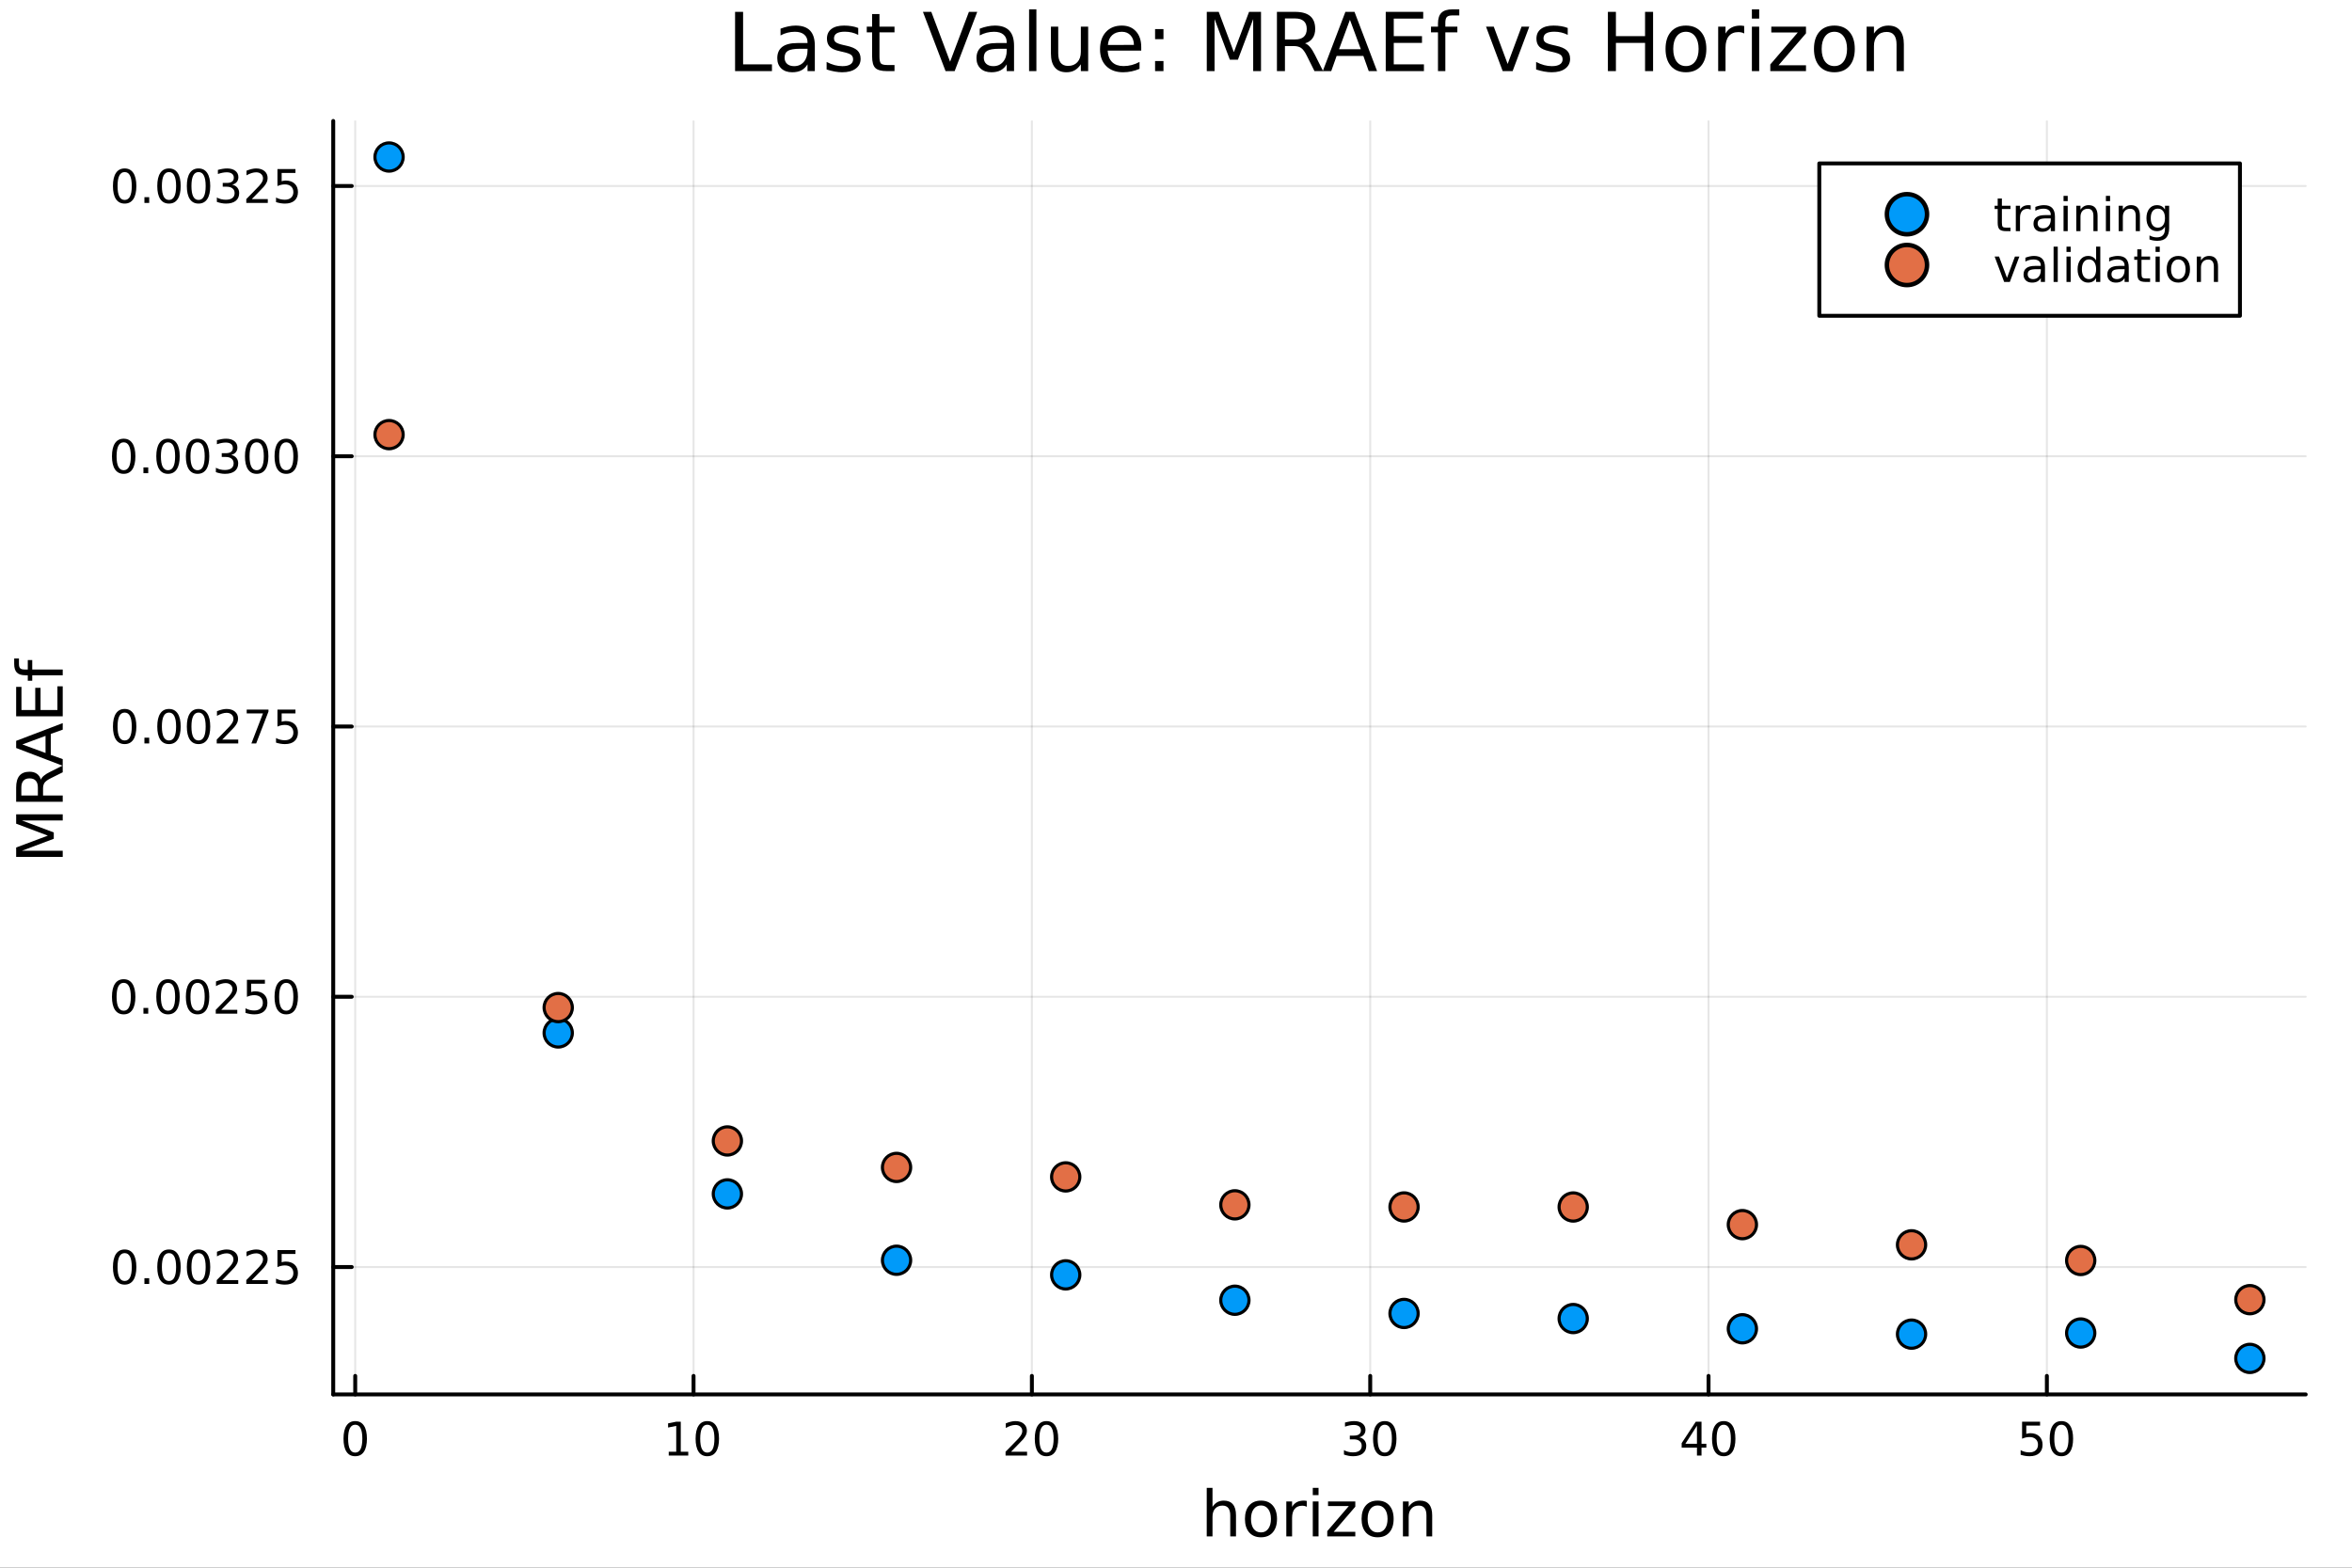 <?xml version="1.0" encoding="utf-8"?>
<svg xmlns="http://www.w3.org/2000/svg" xmlns:xlink="http://www.w3.org/1999/xlink" width="600" height="400" viewBox="0 0 2400 1600">
<rect x="0" y="0" width="2400" height="1600" fill="#333333" stroke="none"/>
<defs>
  <clipPath id="clip030">
    <rect x="0" y="0" width="2400" height="1600"/>
  </clipPath>
</defs>
<path clip-path="url(#clip030)" d="M0 1600 L2400 1600 L2400 0 L0 0  Z" fill="#ffffff" fill-rule="evenodd" fill-opacity="1"/>
<defs>
  <clipPath id="clip031">
    <rect x="480" y="0" width="1681" height="1600"/>
  </clipPath>
</defs>
<path clip-path="url(#clip030)" d="M340.028 1423.18 L2352.76 1423.18 L2352.76 123.472 L340.028 123.472  Z" fill="#ffffff" fill-rule="evenodd" fill-opacity="1"/>
<defs>
  <clipPath id="clip032">
    <rect x="340" y="123" width="2014" height="1301"/>
  </clipPath>
</defs>
<polyline clip-path="url(#clip032)" style="stroke:#000000; stroke-linecap:round; stroke-linejoin:round; stroke-width:2; stroke-opacity:0.1; fill:none" points="362.468,1423.18 362.468,123.472 "/>
<polyline clip-path="url(#clip032)" style="stroke:#000000; stroke-linecap:round; stroke-linejoin:round; stroke-width:2; stroke-opacity:0.1; fill:none" points="707.704,1423.18 707.704,123.472 "/>
<polyline clip-path="url(#clip032)" style="stroke:#000000; stroke-linecap:round; stroke-linejoin:round; stroke-width:2; stroke-opacity:0.1; fill:none" points="1052.94,1423.18 1052.94,123.472 "/>
<polyline clip-path="url(#clip032)" style="stroke:#000000; stroke-linecap:round; stroke-linejoin:round; stroke-width:2; stroke-opacity:0.1; fill:none" points="1398.18,1423.18 1398.18,123.472 "/>
<polyline clip-path="url(#clip032)" style="stroke:#000000; stroke-linecap:round; stroke-linejoin:round; stroke-width:2; stroke-opacity:0.1; fill:none" points="1743.41,1423.18 1743.41,123.472 "/>
<polyline clip-path="url(#clip032)" style="stroke:#000000; stroke-linecap:round; stroke-linejoin:round; stroke-width:2; stroke-opacity:0.1; fill:none" points="2088.65,1423.18 2088.65,123.472 "/>
<polyline clip-path="url(#clip030)" style="stroke:#000000; stroke-linecap:round; stroke-linejoin:round; stroke-width:4; stroke-opacity:1; fill:none" points="340.028,1423.18 2352.76,1423.18 "/>
<polyline clip-path="url(#clip030)" style="stroke:#000000; stroke-linecap:round; stroke-linejoin:round; stroke-width:4; stroke-opacity:1; fill:none" points="362.468,1423.18 362.468,1404.28 "/>
<polyline clip-path="url(#clip030)" style="stroke:#000000; stroke-linecap:round; stroke-linejoin:round; stroke-width:4; stroke-opacity:1; fill:none" points="707.704,1423.18 707.704,1404.28 "/>
<polyline clip-path="url(#clip030)" style="stroke:#000000; stroke-linecap:round; stroke-linejoin:round; stroke-width:4; stroke-opacity:1; fill:none" points="1052.94,1423.18 1052.94,1404.28 "/>
<polyline clip-path="url(#clip030)" style="stroke:#000000; stroke-linecap:round; stroke-linejoin:round; stroke-width:4; stroke-opacity:1; fill:none" points="1398.18,1423.18 1398.18,1404.28 "/>
<polyline clip-path="url(#clip030)" style="stroke:#000000; stroke-linecap:round; stroke-linejoin:round; stroke-width:4; stroke-opacity:1; fill:none" points="1743.41,1423.18 1743.41,1404.28 "/>
<polyline clip-path="url(#clip030)" style="stroke:#000000; stroke-linecap:round; stroke-linejoin:round; stroke-width:4; stroke-opacity:1; fill:none" points="2088.65,1423.18 2088.65,1404.28 "/>
<path clip-path="url(#clip030)" d="M362.468 1454.1 Q358.857 1454.1 357.028 1457.66 Q355.223 1461.2 355.223 1468.33 Q355.223 1475.44 357.028 1479.01 Q358.857 1482.55 362.468 1482.55 Q366.102 1482.55 367.908 1479.01 Q369.737 1475.44 369.737 1468.33 Q369.737 1461.2 367.908 1457.66 Q366.102 1454.1 362.468 1454.1 M362.468 1450.39 Q368.278 1450.39 371.334 1455 Q374.412 1459.58 374.412 1468.33 Q374.412 1477.06 371.334 1481.67 Q368.278 1486.25 362.468 1486.25 Q356.658 1486.25 353.579 1481.67 Q350.524 1477.06 350.524 1468.33 Q350.524 1459.58 353.579 1455 Q356.658 1450.39 362.468 1450.39 Z" fill="#000000" fill-rule="nonzero" fill-opacity="1" /><path clip-path="url(#clip030)" d="M682.392 1481.64 L690.031 1481.64 L690.031 1455.28 L681.721 1456.95 L681.721 1452.69 L689.985 1451.02 L694.661 1451.02 L694.661 1481.64 L702.299 1481.64 L702.299 1485.58 L682.392 1485.58 L682.392 1481.64 Z" fill="#000000" fill-rule="nonzero" fill-opacity="1" /><path clip-path="url(#clip030)" d="M721.744 1454.1 Q718.133 1454.1 716.304 1457.66 Q714.498 1461.2 714.498 1468.33 Q714.498 1475.44 716.304 1479.01 Q718.133 1482.55 721.744 1482.55 Q725.378 1482.55 727.183 1479.01 Q729.012 1475.44 729.012 1468.33 Q729.012 1461.2 727.183 1457.66 Q725.378 1454.1 721.744 1454.1 M721.744 1450.39 Q727.554 1450.39 730.609 1455 Q733.688 1459.58 733.688 1468.33 Q733.688 1477.06 730.609 1481.67 Q727.554 1486.25 721.744 1486.25 Q715.934 1486.25 712.855 1481.67 Q709.799 1477.06 709.799 1468.33 Q709.799 1459.58 712.855 1455 Q715.934 1450.39 721.744 1450.39 Z" fill="#000000" fill-rule="nonzero" fill-opacity="1" /><path clip-path="url(#clip030)" d="M1031.71 1481.64 L1048.03 1481.64 L1048.03 1485.58 L1026.09 1485.58 L1026.09 1481.64 Q1028.75 1478.89 1033.33 1474.26 Q1037.94 1469.61 1039.12 1468.27 Q1041.37 1465.74 1042.25 1464.01 Q1043.15 1462.25 1043.15 1460.56 Q1043.15 1457.8 1041.2 1456.07 Q1039.28 1454.33 1036.18 1454.33 Q1033.98 1454.33 1031.53 1455.09 Q1029.1 1455.86 1026.32 1457.41 L1026.32 1452.69 Q1029.14 1451.55 1031.6 1450.97 Q1034.05 1450.39 1036.09 1450.39 Q1041.46 1450.39 1044.65 1453.08 Q1047.85 1455.77 1047.85 1460.26 Q1047.85 1462.39 1047.04 1464.31 Q1046.25 1466.2 1044.14 1468.8 Q1043.57 1469.47 1040.46 1472.69 Q1037.36 1475.88 1031.71 1481.64 Z" fill="#000000" fill-rule="nonzero" fill-opacity="1" /><path clip-path="url(#clip030)" d="M1067.85 1454.1 Q1064.24 1454.1 1062.41 1457.66 Q1060.6 1461.2 1060.6 1468.33 Q1060.6 1475.44 1062.41 1479.01 Q1064.24 1482.55 1067.85 1482.55 Q1071.48 1482.55 1073.29 1479.01 Q1075.12 1475.44 1075.12 1468.33 Q1075.12 1461.2 1073.29 1457.66 Q1071.48 1454.1 1067.85 1454.1 M1067.85 1450.39 Q1073.66 1450.39 1076.71 1455 Q1079.79 1459.58 1079.79 1468.33 Q1079.79 1477.06 1076.71 1481.67 Q1073.66 1486.25 1067.85 1486.25 Q1062.04 1486.25 1058.96 1481.67 Q1055.9 1477.06 1055.9 1468.33 Q1055.9 1459.58 1058.96 1455 Q1062.04 1450.39 1067.85 1450.39 Z" fill="#000000" fill-rule="nonzero" fill-opacity="1" /><path clip-path="url(#clip030)" d="M1387.02 1466.95 Q1390.38 1467.66 1392.25 1469.93 Q1394.15 1472.2 1394.15 1475.53 Q1394.15 1480.65 1390.63 1483.45 Q1387.11 1486.25 1380.63 1486.25 Q1378.46 1486.25 1376.14 1485.81 Q1373.85 1485.39 1371.39 1484.54 L1371.39 1480.02 Q1373.34 1481.16 1375.65 1481.74 Q1377.97 1482.32 1380.49 1482.32 Q1384.89 1482.32 1387.18 1480.58 Q1389.5 1478.84 1389.5 1475.53 Q1389.5 1472.48 1387.34 1470.77 Q1385.21 1469.03 1381.39 1469.03 L1377.37 1469.03 L1377.37 1465.19 L1381.58 1465.19 Q1385.03 1465.19 1386.86 1463.82 Q1388.69 1462.43 1388.69 1459.84 Q1388.69 1457.18 1386.79 1455.77 Q1384.91 1454.33 1381.39 1454.33 Q1379.47 1454.33 1377.27 1454.75 Q1375.08 1455.16 1372.44 1456.04 L1372.44 1451.88 Q1375.1 1451.14 1377.41 1450.77 Q1379.75 1450.39 1381.81 1450.39 Q1387.14 1450.39 1390.24 1452.83 Q1393.34 1455.23 1393.34 1459.35 Q1393.34 1462.22 1391.7 1464.21 Q1390.05 1466.18 1387.02 1466.95 Z" fill="#000000" fill-rule="nonzero" fill-opacity="1" /><path clip-path="url(#clip030)" d="M1413.02 1454.1 Q1409.4 1454.1 1407.58 1457.66 Q1405.77 1461.2 1405.77 1468.33 Q1405.77 1475.44 1407.58 1479.01 Q1409.4 1482.55 1413.02 1482.55 Q1416.65 1482.55 1418.45 1479.01 Q1420.28 1475.44 1420.28 1468.33 Q1420.28 1461.2 1418.45 1457.66 Q1416.65 1454.1 1413.02 1454.1 M1413.02 1450.39 Q1418.83 1450.39 1421.88 1455 Q1424.96 1459.58 1424.96 1468.33 Q1424.96 1477.06 1421.88 1481.67 Q1418.83 1486.25 1413.02 1486.25 Q1407.2 1486.25 1404.13 1481.67 Q1401.07 1477.06 1401.07 1468.33 Q1401.07 1459.58 1404.13 1455 Q1407.2 1450.39 1413.02 1450.39 Z" fill="#000000" fill-rule="nonzero" fill-opacity="1" /><path clip-path="url(#clip030)" d="M1731.59 1455.09 L1719.78 1473.54 L1731.59 1473.54 L1731.59 1455.09 M1730.36 1451.02 L1736.24 1451.02 L1736.24 1473.54 L1741.17 1473.54 L1741.17 1477.43 L1736.24 1477.43 L1736.24 1485.58 L1731.59 1485.58 L1731.59 1477.43 L1715.98 1477.43 L1715.98 1472.92 L1730.36 1451.02 Z" fill="#000000" fill-rule="nonzero" fill-opacity="1" /><path clip-path="url(#clip030)" d="M1758.9 1454.1 Q1755.29 1454.1 1753.46 1457.66 Q1751.65 1461.2 1751.65 1468.33 Q1751.65 1475.44 1753.46 1479.01 Q1755.29 1482.55 1758.9 1482.55 Q1762.53 1482.55 1764.34 1479.01 Q1766.17 1475.44 1766.17 1468.33 Q1766.17 1461.2 1764.34 1457.66 Q1762.53 1454.1 1758.9 1454.1 M1758.9 1450.39 Q1764.71 1450.39 1767.77 1455 Q1770.84 1459.58 1770.84 1468.33 Q1770.84 1477.06 1767.77 1481.67 Q1764.71 1486.25 1758.9 1486.25 Q1753.09 1486.25 1750.01 1481.67 Q1746.96 1477.06 1746.96 1468.33 Q1746.96 1459.58 1750.01 1455 Q1753.09 1450.39 1758.9 1450.39 Z" fill="#000000" fill-rule="nonzero" fill-opacity="1" /><path clip-path="url(#clip030)" d="M2063.35 1451.02 L2081.71 1451.02 L2081.71 1454.96 L2067.63 1454.96 L2067.63 1463.43 Q2068.65 1463.08 2069.67 1462.92 Q2070.69 1462.73 2071.71 1462.73 Q2077.49 1462.73 2080.87 1465.9 Q2084.25 1469.08 2084.25 1474.49 Q2084.25 1480.07 2080.78 1483.17 Q2077.31 1486.25 2070.99 1486.25 Q2068.81 1486.25 2066.54 1485.88 Q2064.3 1485.51 2061.89 1484.77 L2061.89 1480.07 Q2063.97 1481.2 2066.2 1481.76 Q2068.42 1482.32 2070.9 1482.32 Q2074.9 1482.32 2077.24 1480.21 Q2079.58 1478.1 2079.58 1474.49 Q2079.58 1470.88 2077.24 1468.77 Q2074.9 1466.67 2070.9 1466.67 Q2069.02 1466.67 2067.15 1467.08 Q2065.29 1467.5 2063.35 1468.38 L2063.35 1451.02 Z" fill="#000000" fill-rule="nonzero" fill-opacity="1" /><path clip-path="url(#clip030)" d="M2103.46 1454.1 Q2099.85 1454.1 2098.03 1457.66 Q2096.22 1461.2 2096.22 1468.33 Q2096.22 1475.44 2098.03 1479.01 Q2099.85 1482.55 2103.46 1482.55 Q2107.1 1482.55 2108.9 1479.01 Q2110.73 1475.44 2110.73 1468.33 Q2110.73 1461.2 2108.9 1457.66 Q2107.1 1454.1 2103.46 1454.1 M2103.46 1450.39 Q2109.27 1450.39 2112.33 1455 Q2115.41 1459.58 2115.41 1468.33 Q2115.41 1477.06 2112.33 1481.67 Q2109.27 1486.25 2103.46 1486.25 Q2097.65 1486.25 2094.58 1481.67 Q2091.52 1477.06 2091.52 1468.33 Q2091.52 1459.58 2094.58 1455 Q2097.65 1450.39 2103.46 1450.39 Z" fill="#000000" fill-rule="nonzero" fill-opacity="1" /><path clip-path="url(#clip030)" d="M1261.22 1546.53 L1261.22 1568.04 L1255.36 1568.04 L1255.36 1546.72 Q1255.36 1541.66 1253.39 1539.14 Q1251.42 1536.63 1247.47 1536.63 Q1242.73 1536.63 1239.99 1539.65 Q1237.25 1542.68 1237.25 1547.9 L1237.25 1568.04 L1231.36 1568.04 L1231.36 1518.52 L1237.25 1518.52 L1237.25 1537.93 Q1239.35 1534.72 1242.19 1533.13 Q1245.05 1531.54 1248.77 1531.54 Q1254.92 1531.54 1258.07 1535.36 Q1261.22 1539.14 1261.22 1546.53 Z" fill="#000000" fill-rule="nonzero" fill-opacity="1" /><path clip-path="url(#clip030)" d="M1286.71 1536.5 Q1282 1536.5 1279.27 1540.19 Q1276.53 1543.85 1276.53 1550.25 Q1276.53 1556.65 1279.23 1560.34 Q1281.97 1564 1286.71 1564 Q1291.39 1564 1294.13 1560.31 Q1296.87 1556.62 1296.87 1550.25 Q1296.87 1543.92 1294.13 1540.23 Q1291.39 1536.5 1286.71 1536.5 M1286.71 1531.54 Q1294.35 1531.54 1298.71 1536.5 Q1303.07 1541.47 1303.07 1550.25 Q1303.07 1559 1298.71 1564 Q1294.35 1568.97 1286.71 1568.97 Q1279.04 1568.97 1274.68 1564 Q1270.35 1559 1270.35 1550.25 Q1270.35 1541.47 1274.68 1536.5 Q1279.04 1531.54 1286.71 1531.54 Z" fill="#000000" fill-rule="nonzero" fill-opacity="1" /><path clip-path="url(#clip030)" d="M1333.44 1537.87 Q1332.45 1537.3 1331.27 1537.04 Q1330.13 1536.76 1328.73 1536.76 Q1323.76 1536.76 1321.09 1540 Q1318.45 1543.22 1318.45 1549.27 L1318.45 1568.04 L1312.56 1568.04 L1312.56 1532.4 L1318.45 1532.4 L1318.45 1537.93 Q1320.29 1534.69 1323.25 1533.13 Q1326.21 1531.54 1330.45 1531.54 Q1331.05 1531.54 1331.78 1531.63 Q1332.51 1531.7 1333.41 1531.85 L1333.44 1537.87 Z" fill="#000000" fill-rule="nonzero" fill-opacity="1" /><path clip-path="url(#clip030)" d="M1339.58 1532.4 L1345.44 1532.4 L1345.44 1568.04 L1339.58 1568.04 L1339.58 1532.4 M1339.58 1518.52 L1345.44 1518.52 L1345.44 1525.93 L1339.58 1525.93 L1339.58 1518.52 Z" fill="#000000" fill-rule="nonzero" fill-opacity="1" /><path clip-path="url(#clip030)" d="M1355.14 1532.4 L1382.96 1532.4 L1382.96 1537.74 L1360.94 1563.37 L1382.96 1563.37 L1382.96 1568.04 L1354.35 1568.04 L1354.35 1562.7 L1376.37 1537.07 L1355.14 1537.07 L1355.14 1532.4 Z" fill="#000000" fill-rule="nonzero" fill-opacity="1" /><path clip-path="url(#clip030)" d="M1405.72 1536.5 Q1401.01 1536.5 1398.27 1540.19 Q1395.54 1543.85 1395.54 1550.25 Q1395.54 1556.65 1398.24 1560.34 Q1400.98 1564 1405.72 1564 Q1410.4 1564 1413.14 1560.31 Q1415.87 1556.62 1415.87 1550.25 Q1415.87 1543.92 1413.14 1540.23 Q1410.4 1536.5 1405.72 1536.5 M1405.72 1531.54 Q1413.36 1531.54 1417.72 1536.5 Q1422.08 1541.47 1422.08 1550.25 Q1422.08 1559 1417.72 1564 Q1413.36 1568.97 1405.72 1568.97 Q1398.05 1568.97 1393.69 1564 Q1389.36 1559 1389.36 1550.25 Q1389.36 1541.47 1393.69 1536.5 Q1398.05 1531.54 1405.72 1531.54 Z" fill="#000000" fill-rule="nonzero" fill-opacity="1" /><path clip-path="url(#clip030)" d="M1461.42 1546.53 L1461.42 1568.04 L1455.56 1568.04 L1455.56 1546.72 Q1455.56 1541.66 1453.59 1539.14 Q1451.62 1536.63 1447.67 1536.63 Q1442.93 1536.63 1440.19 1539.65 Q1437.45 1542.68 1437.45 1547.9 L1437.45 1568.04 L1431.56 1568.04 L1431.56 1532.4 L1437.45 1532.4 L1437.45 1537.93 Q1439.55 1534.72 1442.39 1533.13 Q1445.25 1531.54 1448.98 1531.54 Q1455.12 1531.54 1458.27 1535.36 Q1461.42 1539.14 1461.42 1546.53 Z" fill="#000000" fill-rule="nonzero" fill-opacity="1" /><polyline clip-path="url(#clip032)" style="stroke:#000000; stroke-linecap:round; stroke-linejoin:round; stroke-width:2; stroke-opacity:0.1; fill:none" points="340.028,1293.14 2352.76,1293.14 "/>
<polyline clip-path="url(#clip032)" style="stroke:#000000; stroke-linecap:round; stroke-linejoin:round; stroke-width:2; stroke-opacity:0.1; fill:none" points="340.028,1017.31 2352.76,1017.31 "/>
<polyline clip-path="url(#clip032)" style="stroke:#000000; stroke-linecap:round; stroke-linejoin:round; stroke-width:2; stroke-opacity:0.1; fill:none" points="340.028,741.485 2352.76,741.485 "/>
<polyline clip-path="url(#clip032)" style="stroke:#000000; stroke-linecap:round; stroke-linejoin:round; stroke-width:2; stroke-opacity:0.1; fill:none" points="340.028,465.656 2352.76,465.656 "/>
<polyline clip-path="url(#clip032)" style="stroke:#000000; stroke-linecap:round; stroke-linejoin:round; stroke-width:2; stroke-opacity:0.1; fill:none" points="340.028,189.827 2352.76,189.827 "/>
<polyline clip-path="url(#clip030)" style="stroke:#000000; stroke-linecap:round; stroke-linejoin:round; stroke-width:4; stroke-opacity:1; fill:none" points="340.028,1423.18 340.028,123.472 "/>
<polyline clip-path="url(#clip030)" style="stroke:#000000; stroke-linecap:round; stroke-linejoin:round; stroke-width:4; stroke-opacity:1; fill:none" points="340.028,1293.14 358.925,1293.14 "/>
<polyline clip-path="url(#clip030)" style="stroke:#000000; stroke-linecap:round; stroke-linejoin:round; stroke-width:4; stroke-opacity:1; fill:none" points="340.028,1017.31 358.925,1017.31 "/>
<polyline clip-path="url(#clip030)" style="stroke:#000000; stroke-linecap:round; stroke-linejoin:round; stroke-width:4; stroke-opacity:1; fill:none" points="340.028,741.485 358.925,741.485 "/>
<polyline clip-path="url(#clip030)" style="stroke:#000000; stroke-linecap:round; stroke-linejoin:round; stroke-width:4; stroke-opacity:1; fill:none" points="340.028,465.656 358.925,465.656 "/>
<polyline clip-path="url(#clip030)" style="stroke:#000000; stroke-linecap:round; stroke-linejoin:round; stroke-width:4; stroke-opacity:1; fill:none" points="340.028,189.827 358.925,189.827 "/>
<path clip-path="url(#clip030)" d="M127.2 1278.94 Q123.589 1278.94 121.76 1282.51 Q119.955 1286.05 119.955 1293.18 Q119.955 1300.28 121.76 1303.85 Q123.589 1307.39 127.2 1307.39 Q130.834 1307.39 132.64 1303.85 Q134.468 1300.28 134.468 1293.18 Q134.468 1286.05 132.64 1282.51 Q130.834 1278.94 127.2 1278.94 M127.2 1275.24 Q133.01 1275.24 136.066 1279.84 Q139.144 1284.43 139.144 1293.18 Q139.144 1301.9 136.066 1306.51 Q133.01 1311.09 127.2 1311.09 Q121.39 1311.09 118.311 1306.51 Q115.256 1301.9 115.256 1293.18 Q115.256 1284.43 118.311 1279.84 Q121.39 1275.24 127.2 1275.24 Z" fill="#000000" fill-rule="nonzero" fill-opacity="1" /><path clip-path="url(#clip030)" d="M147.362 1304.54 L152.246 1304.54 L152.246 1310.42 L147.362 1310.42 L147.362 1304.54 Z" fill="#000000" fill-rule="nonzero" fill-opacity="1" /><path clip-path="url(#clip030)" d="M172.431 1278.94 Q168.82 1278.94 166.991 1282.51 Q165.186 1286.05 165.186 1293.18 Q165.186 1300.28 166.991 1303.85 Q168.82 1307.39 172.431 1307.39 Q176.065 1307.39 177.871 1303.85 Q179.7 1300.28 179.7 1293.18 Q179.7 1286.05 177.871 1282.51 Q176.065 1278.94 172.431 1278.94 M172.431 1275.24 Q178.241 1275.24 181.297 1279.84 Q184.376 1284.43 184.376 1293.18 Q184.376 1301.9 181.297 1306.51 Q178.241 1311.09 172.431 1311.09 Q166.621 1311.09 163.542 1306.51 Q160.487 1301.9 160.487 1293.18 Q160.487 1284.43 163.542 1279.84 Q166.621 1275.24 172.431 1275.24 Z" fill="#000000" fill-rule="nonzero" fill-opacity="1" /><path clip-path="url(#clip030)" d="M202.593 1278.94 Q198.982 1278.94 197.153 1282.51 Q195.348 1286.05 195.348 1293.18 Q195.348 1300.28 197.153 1303.85 Q198.982 1307.39 202.593 1307.39 Q206.227 1307.39 208.033 1303.85 Q209.861 1300.28 209.861 1293.18 Q209.861 1286.05 208.033 1282.51 Q206.227 1278.94 202.593 1278.94 M202.593 1275.24 Q208.403 1275.24 211.459 1279.84 Q214.537 1284.43 214.537 1293.18 Q214.537 1301.9 211.459 1306.51 Q208.403 1311.09 202.593 1311.09 Q196.783 1311.09 193.704 1306.51 Q190.649 1301.9 190.649 1293.18 Q190.649 1284.43 193.704 1279.84 Q196.783 1275.24 202.593 1275.24 Z" fill="#000000" fill-rule="nonzero" fill-opacity="1" /><path clip-path="url(#clip030)" d="M226.783 1306.49 L243.102 1306.49 L243.102 1310.42 L221.158 1310.42 L221.158 1306.49 Q223.82 1303.73 228.403 1299.1 Q233.01 1294.45 234.19 1293.11 Q236.435 1290.58 237.315 1288.85 Q238.218 1287.09 238.218 1285.4 Q238.218 1282.65 236.273 1280.91 Q234.352 1279.17 231.25 1279.17 Q229.051 1279.17 226.598 1279.94 Q224.167 1280.7 221.389 1282.25 L221.389 1277.53 Q224.213 1276.4 226.667 1275.82 Q229.121 1275.24 231.158 1275.24 Q236.528 1275.24 239.722 1277.92 Q242.917 1280.61 242.917 1285.1 Q242.917 1287.23 242.107 1289.15 Q241.32 1291.05 239.213 1293.64 Q238.634 1294.31 235.533 1297.53 Q232.431 1300.72 226.783 1306.49 Z" fill="#000000" fill-rule="nonzero" fill-opacity="1" /><path clip-path="url(#clip030)" d="M256.945 1306.49 L273.264 1306.49 L273.264 1310.42 L251.32 1310.42 L251.32 1306.49 Q253.982 1303.73 258.565 1299.1 Q263.171 1294.45 264.352 1293.11 Q266.597 1290.58 267.477 1288.85 Q268.38 1287.09 268.38 1285.4 Q268.38 1282.65 266.435 1280.91 Q264.514 1279.17 261.412 1279.17 Q259.213 1279.17 256.759 1279.94 Q254.329 1280.7 251.551 1282.25 L251.551 1277.53 Q254.375 1276.4 256.829 1275.82 Q259.283 1275.24 261.32 1275.24 Q266.69 1275.24 269.884 1277.92 Q273.079 1280.61 273.079 1285.1 Q273.079 1287.23 272.269 1289.15 Q271.482 1291.05 269.375 1293.64 Q268.796 1294.31 265.695 1297.53 Q262.593 1300.72 256.945 1306.49 Z" fill="#000000" fill-rule="nonzero" fill-opacity="1" /><path clip-path="url(#clip030)" d="M283.125 1275.86 L301.481 1275.86 L301.481 1279.8 L287.407 1279.8 L287.407 1288.27 Q288.426 1287.92 289.444 1287.76 Q290.463 1287.58 291.481 1287.58 Q297.268 1287.58 300.648 1290.75 Q304.028 1293.92 304.028 1299.33 Q304.028 1304.91 300.555 1308.02 Q297.083 1311.09 290.764 1311.09 Q288.588 1311.09 286.319 1310.72 Q284.074 1310.35 281.667 1309.61 L281.667 1304.91 Q283.75 1306.05 285.972 1306.6 Q288.194 1307.16 290.671 1307.16 Q294.676 1307.16 297.014 1305.05 Q299.352 1302.95 299.352 1299.33 Q299.352 1295.72 297.014 1293.62 Q294.676 1291.51 290.671 1291.51 Q288.796 1291.51 286.921 1291.93 Q285.069 1292.34 283.125 1293.22 L283.125 1275.86 Z" fill="#000000" fill-rule="nonzero" fill-opacity="1" /><path clip-path="url(#clip030)" d="M126.205 1003.11 Q122.593 1003.11 120.765 1006.68 Q118.959 1010.22 118.959 1017.35 Q118.959 1024.46 120.765 1028.02 Q122.593 1031.56 126.205 1031.56 Q129.839 1031.56 131.644 1028.02 Q133.473 1024.46 133.473 1017.35 Q133.473 1010.22 131.644 1006.68 Q129.839 1003.11 126.205 1003.11 M126.205 999.409 Q132.015 999.409 135.07 1004.02 Q138.149 1008.6 138.149 1017.35 Q138.149 1026.08 135.07 1030.68 Q132.015 1035.27 126.205 1035.27 Q120.394 1035.27 117.316 1030.68 Q114.26 1026.08 114.26 1017.35 Q114.26 1008.6 117.316 1004.02 Q120.394 999.409 126.205 999.409 Z" fill="#000000" fill-rule="nonzero" fill-opacity="1" /><path clip-path="url(#clip030)" d="M146.366 1028.71 L151.251 1028.71 L151.251 1034.59 L146.366 1034.59 L146.366 1028.71 Z" fill="#000000" fill-rule="nonzero" fill-opacity="1" /><path clip-path="url(#clip030)" d="M171.436 1003.11 Q167.825 1003.11 165.996 1006.68 Q164.19 1010.22 164.19 1017.35 Q164.19 1024.46 165.996 1028.02 Q167.825 1031.56 171.436 1031.56 Q175.07 1031.56 176.876 1028.02 Q178.704 1024.46 178.704 1017.35 Q178.704 1010.22 176.876 1006.68 Q175.07 1003.11 171.436 1003.11 M171.436 999.409 Q177.246 999.409 180.301 1004.02 Q183.38 1008.6 183.38 1017.35 Q183.38 1026.08 180.301 1030.68 Q177.246 1035.27 171.436 1035.27 Q165.626 1035.27 162.547 1030.68 Q159.491 1026.08 159.491 1017.35 Q159.491 1008.6 162.547 1004.02 Q165.626 999.409 171.436 999.409 Z" fill="#000000" fill-rule="nonzero" fill-opacity="1" /><path clip-path="url(#clip030)" d="M201.598 1003.11 Q197.987 1003.11 196.158 1006.68 Q194.352 1010.22 194.352 1017.35 Q194.352 1024.46 196.158 1028.02 Q197.987 1031.56 201.598 1031.56 Q205.232 1031.56 207.037 1028.02 Q208.866 1024.46 208.866 1017.35 Q208.866 1010.22 207.037 1006.68 Q205.232 1003.11 201.598 1003.11 M201.598 999.409 Q207.408 999.409 210.463 1004.02 Q213.542 1008.6 213.542 1017.35 Q213.542 1026.08 210.463 1030.68 Q207.408 1035.27 201.598 1035.27 Q195.787 1035.27 192.709 1030.68 Q189.653 1026.08 189.653 1017.35 Q189.653 1008.6 192.709 1004.02 Q195.787 999.409 201.598 999.409 Z" fill="#000000" fill-rule="nonzero" fill-opacity="1" /><path clip-path="url(#clip030)" d="M225.787 1030.66 L242.107 1030.66 L242.107 1034.59 L220.162 1034.59 L220.162 1030.66 Q222.824 1027.9 227.408 1023.27 Q232.014 1018.62 233.195 1017.28 Q235.44 1014.76 236.32 1013.02 Q237.222 1011.26 237.222 1009.57 Q237.222 1006.82 235.278 1005.08 Q233.357 1003.34 230.255 1003.34 Q228.056 1003.34 225.602 1004.11 Q223.172 1004.87 220.394 1006.42 L220.394 1001.7 Q223.218 1000.57 225.672 999.988 Q228.125 999.409 230.162 999.409 Q235.533 999.409 238.727 1002.09 Q241.922 1004.78 241.922 1009.27 Q241.922 1011.4 241.111 1013.32 Q240.324 1015.22 238.218 1017.81 Q237.639 1018.48 234.537 1021.7 Q231.435 1024.89 225.787 1030.66 Z" fill="#000000" fill-rule="nonzero" fill-opacity="1" /><path clip-path="url(#clip030)" d="M251.968 1000.03 L270.324 1000.03 L270.324 1003.97 L256.25 1003.97 L256.25 1012.44 Q257.269 1012.09 258.287 1011.93 Q259.306 1011.75 260.324 1011.75 Q266.111 1011.75 269.491 1014.92 Q272.87 1018.09 272.87 1023.51 Q272.87 1029.08 269.398 1032.19 Q265.926 1035.27 259.607 1035.27 Q257.431 1035.27 255.162 1034.89 Q252.917 1034.52 250.509 1033.78 L250.509 1029.08 Q252.593 1030.22 254.815 1030.77 Q257.037 1031.33 259.514 1031.33 Q263.519 1031.33 265.857 1029.22 Q268.195 1027.12 268.195 1023.51 Q268.195 1019.89 265.857 1017.79 Q263.519 1015.68 259.514 1015.68 Q257.639 1015.68 255.764 1016.1 Q253.912 1016.52 251.968 1017.39 L251.968 1000.03 Z" fill="#000000" fill-rule="nonzero" fill-opacity="1" /><path clip-path="url(#clip030)" d="M292.083 1003.11 Q288.472 1003.11 286.643 1006.68 Q284.838 1010.22 284.838 1017.35 Q284.838 1024.46 286.643 1028.02 Q288.472 1031.56 292.083 1031.56 Q295.718 1031.56 297.523 1028.02 Q299.352 1024.46 299.352 1017.35 Q299.352 1010.22 297.523 1006.68 Q295.718 1003.11 292.083 1003.11 M292.083 999.409 Q297.893 999.409 300.949 1004.02 Q304.028 1008.6 304.028 1017.35 Q304.028 1026.08 300.949 1030.68 Q297.893 1035.27 292.083 1035.27 Q286.273 1035.27 283.194 1030.68 Q280.139 1026.08 280.139 1017.35 Q280.139 1008.6 283.194 1004.02 Q286.273 999.409 292.083 999.409 Z" fill="#000000" fill-rule="nonzero" fill-opacity="1" /><path clip-path="url(#clip030)" d="M127.2 727.284 Q123.589 727.284 121.76 730.849 Q119.955 734.39 119.955 741.52 Q119.955 748.626 121.76 752.191 Q123.589 755.733 127.2 755.733 Q130.834 755.733 132.64 752.191 Q134.468 748.626 134.468 741.52 Q134.468 734.39 132.64 730.849 Q130.834 727.284 127.2 727.284 M127.2 723.58 Q133.01 723.58 136.066 728.187 Q139.144 732.77 139.144 741.52 Q139.144 750.247 136.066 754.853 Q133.01 759.436 127.2 759.436 Q121.39 759.436 118.311 754.853 Q115.256 750.247 115.256 741.52 Q115.256 732.77 118.311 728.187 Q121.39 723.58 127.2 723.58 Z" fill="#000000" fill-rule="nonzero" fill-opacity="1" /><path clip-path="url(#clip030)" d="M147.362 752.885 L152.246 752.885 L152.246 758.765 L147.362 758.765 L147.362 752.885 Z" fill="#000000" fill-rule="nonzero" fill-opacity="1" /><path clip-path="url(#clip030)" d="M172.431 727.284 Q168.82 727.284 166.991 730.849 Q165.186 734.39 165.186 741.52 Q165.186 748.626 166.991 752.191 Q168.82 755.733 172.431 755.733 Q176.065 755.733 177.871 752.191 Q179.7 748.626 179.7 741.52 Q179.7 734.39 177.871 730.849 Q176.065 727.284 172.431 727.284 M172.431 723.58 Q178.241 723.58 181.297 728.187 Q184.376 732.77 184.376 741.52 Q184.376 750.247 181.297 754.853 Q178.241 759.436 172.431 759.436 Q166.621 759.436 163.542 754.853 Q160.487 750.247 160.487 741.52 Q160.487 732.77 163.542 728.187 Q166.621 723.58 172.431 723.58 Z" fill="#000000" fill-rule="nonzero" fill-opacity="1" /><path clip-path="url(#clip030)" d="M202.593 727.284 Q198.982 727.284 197.153 730.849 Q195.348 734.39 195.348 741.52 Q195.348 748.626 197.153 752.191 Q198.982 755.733 202.593 755.733 Q206.227 755.733 208.033 752.191 Q209.861 748.626 209.861 741.52 Q209.861 734.39 208.033 730.849 Q206.227 727.284 202.593 727.284 M202.593 723.58 Q208.403 723.58 211.459 728.187 Q214.537 732.77 214.537 741.52 Q214.537 750.247 211.459 754.853 Q208.403 759.436 202.593 759.436 Q196.783 759.436 193.704 754.853 Q190.649 750.247 190.649 741.52 Q190.649 732.77 193.704 728.187 Q196.783 723.58 202.593 723.58 Z" fill="#000000" fill-rule="nonzero" fill-opacity="1" /><path clip-path="url(#clip030)" d="M226.783 754.83 L243.102 754.83 L243.102 758.765 L221.158 758.765 L221.158 754.83 Q223.82 752.075 228.403 747.446 Q233.01 742.793 234.19 741.45 Q236.435 738.927 237.315 737.191 Q238.218 735.432 238.218 733.742 Q238.218 730.987 236.273 729.251 Q234.352 727.515 231.25 727.515 Q229.051 727.515 226.598 728.279 Q224.167 729.043 221.389 730.594 L221.389 725.872 Q224.213 724.737 226.667 724.159 Q229.121 723.58 231.158 723.58 Q236.528 723.58 239.722 726.265 Q242.917 728.95 242.917 733.441 Q242.917 735.571 242.107 737.492 Q241.32 739.39 239.213 741.983 Q238.634 742.654 235.533 745.872 Q232.431 749.066 226.783 754.83 Z" fill="#000000" fill-rule="nonzero" fill-opacity="1" /><path clip-path="url(#clip030)" d="M251.736 724.205 L273.958 724.205 L273.958 726.196 L261.412 758.765 L256.528 758.765 L268.333 728.14 L251.736 728.14 L251.736 724.205 Z" fill="#000000" fill-rule="nonzero" fill-opacity="1" /><path clip-path="url(#clip030)" d="M283.125 724.205 L301.481 724.205 L301.481 728.14 L287.407 728.14 L287.407 736.612 Q288.426 736.265 289.444 736.103 Q290.463 735.918 291.481 735.918 Q297.268 735.918 300.648 739.089 Q304.028 742.261 304.028 747.677 Q304.028 753.256 300.555 756.358 Q297.083 759.436 290.764 759.436 Q288.588 759.436 286.319 759.066 Q284.074 758.696 281.667 757.955 L281.667 753.256 Q283.75 754.39 285.972 754.946 Q288.194 755.501 290.671 755.501 Q294.676 755.501 297.014 753.395 Q299.352 751.288 299.352 747.677 Q299.352 744.066 297.014 741.96 Q294.676 739.853 290.671 739.853 Q288.796 739.853 286.921 740.27 Q285.069 740.686 283.125 741.566 L283.125 724.205 Z" fill="#000000" fill-rule="nonzero" fill-opacity="1" /><path clip-path="url(#clip030)" d="M126.205 451.455 Q122.593 451.455 120.765 455.02 Q118.959 458.561 118.959 465.691 Q118.959 472.797 120.765 476.362 Q122.593 479.904 126.205 479.904 Q129.839 479.904 131.644 476.362 Q133.473 472.797 133.473 465.691 Q133.473 458.561 131.644 455.02 Q129.839 451.455 126.205 451.455 M126.205 447.751 Q132.015 447.751 135.07 452.358 Q138.149 456.941 138.149 465.691 Q138.149 474.418 135.07 479.024 Q132.015 483.608 126.205 483.608 Q120.394 483.608 117.316 479.024 Q114.26 474.418 114.26 465.691 Q114.26 456.941 117.316 452.358 Q120.394 447.751 126.205 447.751 Z" fill="#000000" fill-rule="nonzero" fill-opacity="1" /><path clip-path="url(#clip030)" d="M146.366 477.057 L151.251 477.057 L151.251 482.936 L146.366 482.936 L146.366 477.057 Z" fill="#000000" fill-rule="nonzero" fill-opacity="1" /><path clip-path="url(#clip030)" d="M171.436 451.455 Q167.825 451.455 165.996 455.02 Q164.19 458.561 164.19 465.691 Q164.19 472.797 165.996 476.362 Q167.825 479.904 171.436 479.904 Q175.07 479.904 176.876 476.362 Q178.704 472.797 178.704 465.691 Q178.704 458.561 176.876 455.02 Q175.07 451.455 171.436 451.455 M171.436 447.751 Q177.246 447.751 180.301 452.358 Q183.38 456.941 183.38 465.691 Q183.38 474.418 180.301 479.024 Q177.246 483.608 171.436 483.608 Q165.626 483.608 162.547 479.024 Q159.491 474.418 159.491 465.691 Q159.491 456.941 162.547 452.358 Q165.626 447.751 171.436 447.751 Z" fill="#000000" fill-rule="nonzero" fill-opacity="1" /><path clip-path="url(#clip030)" d="M201.598 451.455 Q197.987 451.455 196.158 455.02 Q194.352 458.561 194.352 465.691 Q194.352 472.797 196.158 476.362 Q197.987 479.904 201.598 479.904 Q205.232 479.904 207.037 476.362 Q208.866 472.797 208.866 465.691 Q208.866 458.561 207.037 455.02 Q205.232 451.455 201.598 451.455 M201.598 447.751 Q207.408 447.751 210.463 452.358 Q213.542 456.941 213.542 465.691 Q213.542 474.418 210.463 479.024 Q207.408 483.608 201.598 483.608 Q195.787 483.608 192.709 479.024 Q189.653 474.418 189.653 465.691 Q189.653 456.941 192.709 452.358 Q195.787 447.751 201.598 447.751 Z" fill="#000000" fill-rule="nonzero" fill-opacity="1" /><path clip-path="url(#clip030)" d="M235.926 464.302 Q239.283 465.02 241.158 467.288 Q243.056 469.557 243.056 472.89 Q243.056 478.006 239.537 480.807 Q236.019 483.608 229.537 483.608 Q227.361 483.608 225.047 483.168 Q222.755 482.751 220.301 481.895 L220.301 477.381 Q222.246 478.515 224.56 479.094 Q226.875 479.672 229.398 479.672 Q233.797 479.672 236.088 477.936 Q238.403 476.2 238.403 472.89 Q238.403 469.834 236.25 468.121 Q234.121 466.385 230.301 466.385 L226.273 466.385 L226.273 462.543 L230.486 462.543 Q233.935 462.543 235.764 461.177 Q237.593 459.788 237.593 457.196 Q237.593 454.534 235.695 453.122 Q233.82 451.686 230.301 451.686 Q228.38 451.686 226.181 452.103 Q223.982 452.52 221.343 453.399 L221.343 449.233 Q224.005 448.492 226.32 448.122 Q228.658 447.751 230.718 447.751 Q236.042 447.751 239.144 450.182 Q242.246 452.589 242.246 456.71 Q242.246 459.58 240.602 461.571 Q238.959 463.538 235.926 464.302 Z" fill="#000000" fill-rule="nonzero" fill-opacity="1" /><path clip-path="url(#clip030)" d="M261.921 451.455 Q258.31 451.455 256.482 455.02 Q254.676 458.561 254.676 465.691 Q254.676 472.797 256.482 476.362 Q258.31 479.904 261.921 479.904 Q265.556 479.904 267.361 476.362 Q269.19 472.797 269.19 465.691 Q269.19 458.561 267.361 455.02 Q265.556 451.455 261.921 451.455 M261.921 447.751 Q267.732 447.751 270.787 452.358 Q273.866 456.941 273.866 465.691 Q273.866 474.418 270.787 479.024 Q267.732 483.608 261.921 483.608 Q256.111 483.608 253.033 479.024 Q249.977 474.418 249.977 465.691 Q249.977 456.941 253.033 452.358 Q256.111 447.751 261.921 447.751 Z" fill="#000000" fill-rule="nonzero" fill-opacity="1" /><path clip-path="url(#clip030)" d="M292.083 451.455 Q288.472 451.455 286.643 455.02 Q284.838 458.561 284.838 465.691 Q284.838 472.797 286.643 476.362 Q288.472 479.904 292.083 479.904 Q295.718 479.904 297.523 476.362 Q299.352 472.797 299.352 465.691 Q299.352 458.561 297.523 455.02 Q295.718 451.455 292.083 451.455 M292.083 447.751 Q297.893 447.751 300.949 452.358 Q304.028 456.941 304.028 465.691 Q304.028 474.418 300.949 479.024 Q297.893 483.608 292.083 483.608 Q286.273 483.608 283.194 479.024 Q280.139 474.418 280.139 465.691 Q280.139 456.941 283.194 452.358 Q286.273 447.751 292.083 447.751 Z" fill="#000000" fill-rule="nonzero" fill-opacity="1" /><path clip-path="url(#clip030)" d="M127.2 175.626 Q123.589 175.626 121.76 179.191 Q119.955 182.733 119.955 189.862 Q119.955 196.969 121.76 200.533 Q123.589 204.075 127.2 204.075 Q130.834 204.075 132.64 200.533 Q134.468 196.969 134.468 189.862 Q134.468 182.733 132.64 179.191 Q130.834 175.626 127.2 175.626 M127.2 171.922 Q133.01 171.922 136.066 176.529 Q139.144 181.112 139.144 189.862 Q139.144 198.589 136.066 203.195 Q133.01 207.779 127.2 207.779 Q121.39 207.779 118.311 203.195 Q115.256 198.589 115.256 189.862 Q115.256 181.112 118.311 176.529 Q121.39 171.922 127.2 171.922 Z" fill="#000000" fill-rule="nonzero" fill-opacity="1" /><path clip-path="url(#clip030)" d="M147.362 201.228 L152.246 201.228 L152.246 207.107 L147.362 207.107 L147.362 201.228 Z" fill="#000000" fill-rule="nonzero" fill-opacity="1" /><path clip-path="url(#clip030)" d="M172.431 175.626 Q168.82 175.626 166.991 179.191 Q165.186 182.733 165.186 189.862 Q165.186 196.969 166.991 200.533 Q168.82 204.075 172.431 204.075 Q176.065 204.075 177.871 200.533 Q179.7 196.969 179.7 189.862 Q179.7 182.733 177.871 179.191 Q176.065 175.626 172.431 175.626 M172.431 171.922 Q178.241 171.922 181.297 176.529 Q184.376 181.112 184.376 189.862 Q184.376 198.589 181.297 203.195 Q178.241 207.779 172.431 207.779 Q166.621 207.779 163.542 203.195 Q160.487 198.589 160.487 189.862 Q160.487 181.112 163.542 176.529 Q166.621 171.922 172.431 171.922 Z" fill="#000000" fill-rule="nonzero" fill-opacity="1" /><path clip-path="url(#clip030)" d="M202.593 175.626 Q198.982 175.626 197.153 179.191 Q195.348 182.733 195.348 189.862 Q195.348 196.969 197.153 200.533 Q198.982 204.075 202.593 204.075 Q206.227 204.075 208.033 200.533 Q209.861 196.969 209.861 189.862 Q209.861 182.733 208.033 179.191 Q206.227 175.626 202.593 175.626 M202.593 171.922 Q208.403 171.922 211.459 176.529 Q214.537 181.112 214.537 189.862 Q214.537 198.589 211.459 203.195 Q208.403 207.779 202.593 207.779 Q196.783 207.779 193.704 203.195 Q190.649 198.589 190.649 189.862 Q190.649 181.112 193.704 176.529 Q196.783 171.922 202.593 171.922 Z" fill="#000000" fill-rule="nonzero" fill-opacity="1" /><path clip-path="url(#clip030)" d="M236.922 188.473 Q240.278 189.191 242.153 191.459 Q244.051 193.728 244.051 197.061 Q244.051 202.177 240.533 204.978 Q237.014 207.779 230.533 207.779 Q228.357 207.779 226.042 207.339 Q223.75 206.922 221.297 206.066 L221.297 201.552 Q223.241 202.686 225.556 203.265 Q227.871 203.844 230.394 203.844 Q234.792 203.844 237.084 202.107 Q239.398 200.371 239.398 197.061 Q239.398 194.006 237.246 192.293 Q235.116 190.557 231.297 190.557 L227.269 190.557 L227.269 186.714 L231.482 186.714 Q234.931 186.714 236.76 185.348 Q238.588 183.959 238.588 181.367 Q238.588 178.705 236.69 177.293 Q234.815 175.858 231.297 175.858 Q229.375 175.858 227.176 176.274 Q224.977 176.691 222.338 177.571 L222.338 173.404 Q225 172.663 227.315 172.293 Q229.653 171.922 231.713 171.922 Q237.037 171.922 240.139 174.353 Q243.241 176.76 243.241 180.881 Q243.241 183.751 241.597 185.742 Q239.954 187.709 236.922 188.473 Z" fill="#000000" fill-rule="nonzero" fill-opacity="1" /><path clip-path="url(#clip030)" d="M256.945 203.172 L273.264 203.172 L273.264 207.107 L251.32 207.107 L251.32 203.172 Q253.982 200.418 258.565 195.788 Q263.171 191.135 264.352 189.793 Q266.597 187.27 267.477 185.533 Q268.38 183.774 268.38 182.084 Q268.38 179.33 266.435 177.594 Q264.514 175.858 261.412 175.858 Q259.213 175.858 256.759 176.621 Q254.329 177.385 251.551 178.936 L251.551 174.214 Q254.375 173.08 256.829 172.501 Q259.283 171.922 261.32 171.922 Q266.69 171.922 269.884 174.608 Q273.079 177.293 273.079 181.783 Q273.079 183.913 272.269 185.834 Q271.482 187.732 269.375 190.325 Q268.796 190.996 265.695 194.214 Q262.593 197.408 256.945 203.172 Z" fill="#000000" fill-rule="nonzero" fill-opacity="1" /><path clip-path="url(#clip030)" d="M283.125 172.547 L301.481 172.547 L301.481 176.483 L287.407 176.483 L287.407 184.955 Q288.426 184.608 289.444 184.445 Q290.463 184.26 291.481 184.26 Q297.268 184.26 300.648 187.432 Q304.028 190.603 304.028 196.019 Q304.028 201.598 300.555 204.7 Q297.083 207.779 290.764 207.779 Q288.588 207.779 286.319 207.408 Q284.074 207.038 281.667 206.297 L281.667 201.598 Q283.75 202.732 285.972 203.288 Q288.194 203.844 290.671 203.844 Q294.676 203.844 297.014 201.737 Q299.352 199.631 299.352 196.019 Q299.352 192.408 297.014 190.302 Q294.676 188.195 290.671 188.195 Q288.796 188.195 286.921 188.612 Q285.069 189.029 283.125 189.908 L283.125 172.547 Z" fill="#000000" fill-rule="nonzero" fill-opacity="1" /><path clip-path="url(#clip030)" d="M16.484 874.557 L16.484 864.976 L48.822 852.85 L16.484 840.659 L16.484 831.079 L64.004 831.079 L64.004 837.349 L22.277 837.349 L54.869 849.603 L54.869 856.064 L22.277 868.318 L64.004 868.318 L64.004 874.557 L16.484 874.557 Z" fill="#000000" fill-rule="nonzero" fill-opacity="1" /><path clip-path="url(#clip030)" d="M41.724 795.781 Q42.424 793.712 44.716 791.771 Q47.008 789.797 51.018 787.824 L64.004 781.299 L64.004 788.206 L51.814 794.285 Q47.039 796.64 45.48 798.868 Q43.92 801.065 43.92 804.884 L43.92 811.886 L64.004 811.886 L64.004 818.316 L16.484 818.316 L16.484 803.802 Q16.484 795.654 19.89 791.643 Q23.296 787.633 30.17 787.633 Q34.658 787.633 37.618 789.734 Q40.578 791.802 41.724 795.781 M21.768 811.886 L38.637 811.886 L38.637 803.802 Q38.637 799.155 36.504 796.8 Q34.34 794.412 30.17 794.412 Q26.001 794.412 23.9 796.8 Q21.768 799.155 21.768 803.802 L21.768 811.886 Z" fill="#000000" fill-rule="nonzero" fill-opacity="1" /><path clip-path="url(#clip030)" d="M22.818 759.783 L46.467 768.504 L46.467 751.03 L22.818 759.783 M16.484 763.411 L16.484 756.123 L64.004 738.012 L64.004 744.696 L51.814 749.025 L51.814 770.446 L64.004 774.774 L64.004 781.554 L16.484 763.411 Z" fill="#000000" fill-rule="nonzero" fill-opacity="1" /><path clip-path="url(#clip030)" d="M16.484 731.074 L16.484 701.027 L21.895 701.027 L21.895 724.644 L35.963 724.644 L35.963 702.014 L41.374 702.014 L41.374 724.644 L58.593 724.644 L58.593 700.455 L64.004 700.455 L64.004 731.074 L16.484 731.074 Z" fill="#000000" fill-rule="nonzero" fill-opacity="1" /><path clip-path="url(#clip030)" d="M14.479 672.095 L19.349 672.095 L19.349 677.697 Q19.349 680.848 20.622 682.089 Q21.895 683.299 25.205 683.299 L28.356 683.299 L28.356 673.655 L32.908 673.655 L32.908 683.299 L64.004 683.299 L64.004 689.187 L32.908 689.187 L32.908 694.789 L28.356 694.789 L28.356 689.187 L25.874 689.187 Q19.922 689.187 17.216 686.418 Q14.479 683.649 14.479 677.633 L14.479 672.095 Z" fill="#000000" fill-rule="nonzero" fill-opacity="1" /><path clip-path="url(#clip030)" d="M750.078 12.096 L758.261 12.096 L758.261 65.689 L787.711 65.689 L787.711 72.576 L750.078 72.576 L750.078 12.096 Z" fill="#000000" fill-rule="nonzero" fill-opacity="1" /><path clip-path="url(#clip030)" d="M816.594 49.769 Q807.561 49.769 804.077 51.835 Q800.593 53.901 800.593 58.884 Q800.593 62.854 803.186 65.203 Q805.819 67.512 810.315 67.512 Q816.513 67.512 820.24 63.137 Q824.007 58.722 824.007 51.43 L824.007 49.769 L816.594 49.769 M831.461 46.691 L831.461 72.576 L824.007 72.576 L824.007 65.689 Q821.455 69.821 817.648 71.806 Q813.84 73.751 808.33 73.751 Q801.363 73.751 797.231 69.862 Q793.14 65.933 793.14 59.37 Q793.14 51.714 798.244 47.825 Q803.388 43.936 813.556 43.936 L824.007 43.936 L824.007 43.207 Q824.007 38.062 820.605 35.267 Q817.242 32.431 811.126 32.431 Q807.237 32.431 803.55 33.363 Q799.864 34.295 796.461 36.158 L796.461 29.272 Q800.553 27.692 804.401 26.922 Q808.249 26.112 811.895 26.112 Q821.739 26.112 826.6 31.216 Q831.461 36.32 831.461 46.691 Z" fill="#000000" fill-rule="nonzero" fill-opacity="1" /><path clip-path="url(#clip030)" d="M875.737 28.543 L875.737 35.591 Q872.578 33.971 869.175 33.161 Q865.772 32.35 862.126 32.35 Q856.577 32.35 853.782 34.052 Q851.027 35.753 851.027 39.156 Q851.027 41.749 853.012 43.248 Q854.997 44.706 860.992 46.043 L863.544 46.61 Q871.484 48.311 874.806 51.43 Q878.168 54.509 878.168 60.059 Q878.168 66.378 873.145 70.064 Q868.162 73.751 859.412 73.751 Q855.767 73.751 851.797 73.022 Q847.867 72.333 843.492 70.915 L843.492 63.218 Q847.624 65.365 851.635 66.459 Q855.645 67.512 859.574 67.512 Q864.841 67.512 867.676 65.73 Q870.512 63.907 870.512 60.626 Q870.512 57.588 868.446 55.967 Q866.42 54.347 859.493 52.848 L856.901 52.24 Q849.974 50.782 846.895 47.785 Q843.816 44.746 843.816 39.48 Q843.816 33.08 848.353 29.596 Q852.89 26.112 861.235 26.112 Q865.367 26.112 869.013 26.72 Q872.659 27.327 875.737 28.543 Z" fill="#000000" fill-rule="nonzero" fill-opacity="1" /><path clip-path="url(#clip030)" d="M897.41 14.324 L897.41 27.206 L912.763 27.206 L912.763 32.999 L897.41 32.999 L897.41 57.628 Q897.41 63.178 898.909 64.758 Q900.448 66.338 905.107 66.338 L912.763 66.338 L912.763 72.576 L905.107 72.576 Q896.478 72.576 893.197 69.376 Q889.916 66.135 889.916 57.628 L889.916 32.999 L884.447 32.999 L884.447 27.206 L889.916 27.206 L889.916 14.324 L897.41 14.324 Z" fill="#000000" fill-rule="nonzero" fill-opacity="1" /><path clip-path="url(#clip030)" d="M964.857 72.576 L941.767 12.096 L950.315 12.096 L969.475 63.016 L988.677 12.096 L997.184 12.096 L974.134 72.576 L964.857 72.576 Z" fill="#000000" fill-rule="nonzero" fill-opacity="1" /><path clip-path="url(#clip030)" d="M1019.87 49.769 Q1010.84 49.769 1007.35 51.835 Q1003.87 53.901 1003.87 58.884 Q1003.87 62.854 1006.46 65.203 Q1009.09 67.512 1013.59 67.512 Q1019.79 67.512 1023.51 63.137 Q1027.28 58.722 1027.28 51.43 L1027.28 49.769 L1019.87 49.769 M1034.74 46.691 L1034.74 72.576 L1027.28 72.576 L1027.28 65.689 Q1024.73 69.821 1020.92 71.806 Q1017.11 73.751 1011.6 73.751 Q1004.64 73.751 1000.51 69.862 Q996.414 65.933 996.414 59.37 Q996.414 51.714 1001.52 47.825 Q1006.66 43.936 1016.83 43.936 L1027.28 43.936 L1027.28 43.207 Q1027.28 38.062 1023.88 35.267 Q1020.52 32.431 1014.4 32.431 Q1010.51 32.431 1006.82 33.363 Q1003.14 34.295 999.736 36.158 L999.736 29.272 Q1003.83 27.692 1007.68 26.922 Q1011.52 26.112 1015.17 26.112 Q1025.01 26.112 1029.87 31.216 Q1034.74 36.32 1034.74 46.691 Z" fill="#000000" fill-rule="nonzero" fill-opacity="1" /><path clip-path="url(#clip030)" d="M1050.09 9.544 L1057.54 9.544 L1057.54 72.576 L1050.09 72.576 L1050.09 9.544 Z" fill="#000000" fill-rule="nonzero" fill-opacity="1" /><path clip-path="url(#clip030)" d="M1072.37 54.671 L1072.37 27.206 L1079.82 27.206 L1079.82 54.387 Q1079.82 60.828 1082.33 64.069 Q1084.85 67.269 1089.87 67.269 Q1095.9 67.269 1099.39 63.421 Q1102.91 59.573 1102.91 52.929 L1102.91 27.206 L1110.37 27.206 L1110.37 72.576 L1102.91 72.576 L1102.91 65.608 Q1100.2 69.74 1096.59 71.766 Q1093.03 73.751 1088.29 73.751 Q1080.47 73.751 1076.42 68.89 Q1072.37 64.029 1072.37 54.671 M1091.12 26.112 L1091.12 26.112 Z" fill="#000000" fill-rule="nonzero" fill-opacity="1" /><path clip-path="url(#clip030)" d="M1164.53 48.028 L1164.53 51.673 L1130.26 51.673 Q1130.74 59.37 1134.87 63.421 Q1139.05 67.431 1146.46 67.431 Q1150.75 67.431 1154.76 66.378 Q1158.81 65.325 1162.78 63.218 L1162.78 70.267 Q1158.77 71.968 1154.56 72.86 Q1150.35 73.751 1146.01 73.751 Q1135.16 73.751 1128.8 67.431 Q1122.48 61.112 1122.48 50.337 Q1122.48 39.197 1128.47 32.675 Q1134.51 26.112 1144.72 26.112 Q1153.87 26.112 1159.18 32.026 Q1164.53 37.9 1164.53 48.028 M1157.07 45.84 Q1156.99 39.723 1153.63 36.077 Q1150.31 32.431 1144.8 32.431 Q1138.56 32.431 1134.79 35.956 Q1131.07 39.48 1130.5 45.88 L1157.07 45.84 Z" fill="#000000" fill-rule="nonzero" fill-opacity="1" /><path clip-path="url(#clip030)" d="M1178.66 62.287 L1187.21 62.287 L1187.21 72.576 L1178.66 72.576 L1178.66 62.287 M1178.66 29.677 L1187.21 29.677 L1187.21 39.966 L1178.66 39.966 L1178.66 29.677 Z" fill="#000000" fill-rule="nonzero" fill-opacity="1" /><path clip-path="url(#clip030)" d="M1231.41 12.096 L1243.6 12.096 L1259.03 53.253 L1274.55 12.096 L1286.74 12.096 L1286.74 72.576 L1278.76 72.576 L1278.76 19.469 L1263.17 60.95 L1254.94 60.95 L1239.35 19.469 L1239.35 72.576 L1231.41 72.576 L1231.41 12.096 Z" fill="#000000" fill-rule="nonzero" fill-opacity="1" /><path clip-path="url(#clip030)" d="M1331.67 44.22 Q1334.3 45.111 1336.77 48.028 Q1339.28 50.944 1341.79 56.048 L1350.1 72.576 L1341.31 72.576 L1333.57 57.061 Q1330.57 50.985 1327.74 49 Q1324.94 47.015 1320.08 47.015 L1311.17 47.015 L1311.17 72.576 L1302.99 72.576 L1302.99 12.096 L1321.46 12.096 Q1331.83 12.096 1336.93 16.43 Q1342.04 20.765 1342.04 29.515 Q1342.04 35.227 1339.36 38.994 Q1336.73 42.761 1331.67 44.22 M1311.17 18.82 L1311.17 40.29 L1321.46 40.29 Q1327.37 40.29 1330.37 37.576 Q1333.41 34.822 1333.41 29.515 Q1333.41 24.208 1330.37 21.535 Q1327.37 18.82 1321.46 18.82 L1311.17 18.82 Z" fill="#000000" fill-rule="nonzero" fill-opacity="1" /><path clip-path="url(#clip030)" d="M1377.48 20.157 L1366.38 50.255 L1388.62 50.255 L1377.48 20.157 M1372.86 12.096 L1382.14 12.096 L1405.19 72.576 L1396.68 72.576 L1391.17 57.061 L1363.91 57.061 L1358.4 72.576 L1349.77 72.576 L1372.86 12.096 Z" fill="#000000" fill-rule="nonzero" fill-opacity="1" /><path clip-path="url(#clip030)" d="M1414.02 12.096 L1452.26 12.096 L1452.26 18.983 L1422.2 18.983 L1422.2 36.888 L1451.01 36.888 L1451.01 43.774 L1422.2 43.774 L1422.2 65.689 L1452.99 65.689 L1452.99 72.576 L1414.02 72.576 L1414.02 12.096 Z" fill="#000000" fill-rule="nonzero" fill-opacity="1" /><path clip-path="url(#clip030)" d="M1489.08 9.544 L1489.08 15.742 L1481.96 15.742 Q1477.94 15.742 1476.37 17.362 Q1474.83 18.983 1474.83 23.195 L1474.83 27.206 L1487.1 27.206 L1487.1 32.999 L1474.83 32.999 L1474.83 72.576 L1467.33 72.576 L1467.33 32.999 L1460.2 32.999 L1460.2 27.206 L1467.33 27.206 L1467.33 24.046 Q1467.33 16.471 1470.86 13.028 Q1474.38 9.544 1482.04 9.544 L1489.08 9.544 Z" fill="#000000" fill-rule="nonzero" fill-opacity="1" /><path clip-path="url(#clip030)" d="M1516.35 27.206 L1524.25 27.206 L1538.42 65.284 L1552.6 27.206 L1560.5 27.206 L1543.49 72.576 L1533.36 72.576 L1516.35 27.206 Z" fill="#000000" fill-rule="nonzero" fill-opacity="1" /><path clip-path="url(#clip030)" d="M1599.72 28.543 L1599.72 35.591 Q1596.56 33.971 1593.15 33.161 Q1589.75 32.35 1586.1 32.35 Q1580.55 32.35 1577.76 34.052 Q1575 35.753 1575 39.156 Q1575 41.749 1576.99 43.248 Q1578.97 44.706 1584.97 46.043 L1587.52 46.61 Q1595.46 48.311 1598.78 51.43 Q1602.15 54.509 1602.15 60.059 Q1602.15 66.378 1597.12 70.064 Q1592.14 73.751 1583.39 73.751 Q1579.74 73.751 1575.77 73.022 Q1571.84 72.333 1567.47 70.915 L1567.47 63.218 Q1571.6 65.365 1575.61 66.459 Q1579.62 67.512 1583.55 67.512 Q1588.82 67.512 1591.65 65.73 Q1594.49 63.907 1594.49 60.626 Q1594.49 57.588 1592.42 55.967 Q1590.4 54.347 1583.47 52.848 L1580.88 52.24 Q1573.95 50.782 1570.87 47.785 Q1567.79 44.746 1567.79 39.48 Q1567.79 33.08 1572.33 29.596 Q1576.87 26.112 1585.21 26.112 Q1589.34 26.112 1592.99 26.72 Q1596.64 27.327 1599.72 28.543 Z" fill="#000000" fill-rule="nonzero" fill-opacity="1" /><path clip-path="url(#clip030)" d="M1640.71 12.096 L1648.89 12.096 L1648.89 36.888 L1678.63 36.888 L1678.63 12.096 L1686.81 12.096 L1686.81 72.576 L1678.63 72.576 L1678.63 43.774 L1648.89 43.774 L1648.89 72.576 L1640.71 72.576 L1640.71 12.096 Z" fill="#000000" fill-rule="nonzero" fill-opacity="1" /><path clip-path="url(#clip030)" d="M1720.35 32.431 Q1714.36 32.431 1710.87 37.131 Q1707.39 41.789 1707.39 49.931 Q1707.39 58.074 1710.83 62.773 Q1714.32 67.431 1720.35 67.431 Q1726.31 67.431 1729.79 62.732 Q1733.27 58.033 1733.27 49.931 Q1733.27 41.87 1729.79 37.171 Q1726.31 32.431 1720.35 32.431 M1720.35 26.112 Q1730.07 26.112 1735.62 32.431 Q1741.17 38.751 1741.17 49.931 Q1741.17 61.071 1735.62 67.431 Q1730.07 73.751 1720.35 73.751 Q1710.59 73.751 1705.04 67.431 Q1699.53 61.071 1699.53 49.931 Q1699.53 38.751 1705.04 32.431 Q1710.59 26.112 1720.35 26.112 Z" fill="#000000" fill-rule="nonzero" fill-opacity="1" /><path clip-path="url(#clip030)" d="M1779.82 34.173 Q1778.56 33.444 1777.06 33.12 Q1775.61 32.756 1773.82 32.756 Q1767.5 32.756 1764.1 36.888 Q1760.74 40.979 1760.74 48.676 L1760.74 72.576 L1753.24 72.576 L1753.24 27.206 L1760.74 27.206 L1760.74 34.254 Q1763.09 30.122 1766.86 28.138 Q1770.62 26.112 1776.01 26.112 Q1776.78 26.112 1777.71 26.234 Q1778.64 26.315 1779.78 26.517 L1779.82 34.173 Z" fill="#000000" fill-rule="nonzero" fill-opacity="1" /><path clip-path="url(#clip030)" d="M1787.64 27.206 L1795.09 27.206 L1795.09 72.576 L1787.64 72.576 L1787.64 27.206 M1787.64 9.544 L1795.09 9.544 L1795.09 18.983 L1787.64 18.983 L1787.64 9.544 Z" fill="#000000" fill-rule="nonzero" fill-opacity="1" /><path clip-path="url(#clip030)" d="M1807.45 27.206 L1842.85 27.206 L1842.85 34.011 L1814.82 66.621 L1842.85 66.621 L1842.85 72.576 L1806.43 72.576 L1806.43 65.77 L1834.46 33.161 L1807.45 33.161 L1807.45 27.206 Z" fill="#000000" fill-rule="nonzero" fill-opacity="1" /><path clip-path="url(#clip030)" d="M1871.81 32.431 Q1865.82 32.431 1862.34 37.131 Q1858.85 41.789 1858.85 49.931 Q1858.85 58.074 1862.29 62.773 Q1865.78 67.431 1871.81 67.431 Q1877.77 67.431 1881.25 62.732 Q1884.74 58.033 1884.74 49.931 Q1884.74 41.87 1881.25 37.171 Q1877.77 32.431 1871.81 32.431 M1871.81 26.112 Q1881.54 26.112 1887.09 32.431 Q1892.64 38.751 1892.64 49.931 Q1892.64 61.071 1887.09 67.431 Q1881.54 73.751 1871.81 73.751 Q1862.05 73.751 1856.5 67.431 Q1850.99 61.071 1850.99 49.931 Q1850.99 38.751 1856.5 32.431 Q1862.05 26.112 1871.81 26.112 Z" fill="#000000" fill-rule="nonzero" fill-opacity="1" /><path clip-path="url(#clip030)" d="M1942.71 45.192 L1942.71 72.576 L1935.25 72.576 L1935.25 45.435 Q1935.25 38.994 1932.74 35.794 Q1930.23 32.594 1925.21 32.594 Q1919.17 32.594 1915.69 36.442 Q1912.2 40.29 1912.2 46.934 L1912.2 72.576 L1904.71 72.576 L1904.71 27.206 L1912.2 27.206 L1912.2 34.254 Q1914.88 30.163 1918.48 28.138 Q1922.13 26.112 1926.87 26.112 Q1934.68 26.112 1938.69 30.973 Q1942.71 35.794 1942.71 45.192 Z" fill="#000000" fill-rule="nonzero" fill-opacity="1" /><circle clip-path="url(#clip032)" cx="396.992" cy="160.256" r="14.4" fill="#009af9" fill-rule="evenodd" fill-opacity="1" stroke="#000000" stroke-opacity="1" stroke-width="3.2"/>
<circle clip-path="url(#clip032)" cx="569.61" cy="1054.23" r="14.4" fill="#009af9" fill-rule="evenodd" fill-opacity="1" stroke="#000000" stroke-opacity="1" stroke-width="3.2"/>
<circle clip-path="url(#clip032)" cx="742.228" cy="1218.51" r="14.4" fill="#009af9" fill-rule="evenodd" fill-opacity="1" stroke="#000000" stroke-opacity="1" stroke-width="3.2"/>
<circle clip-path="url(#clip032)" cx="914.846" cy="1286.23" r="14.4" fill="#009af9" fill-rule="evenodd" fill-opacity="1" stroke="#000000" stroke-opacity="1" stroke-width="3.2"/>
<circle clip-path="url(#clip032)" cx="1087.46" cy="1301.13" r="14.4" fill="#009af9" fill-rule="evenodd" fill-opacity="1" stroke="#000000" stroke-opacity="1" stroke-width="3.2"/>
<circle clip-path="url(#clip032)" cx="1260.08" cy="1327.04" r="14.4" fill="#009af9" fill-rule="evenodd" fill-opacity="1" stroke="#000000" stroke-opacity="1" stroke-width="3.2"/>
<circle clip-path="url(#clip032)" cx="1432.7" cy="1340.53" r="14.4" fill="#009af9" fill-rule="evenodd" fill-opacity="1" stroke="#000000" stroke-opacity="1" stroke-width="3.2"/>
<circle clip-path="url(#clip032)" cx="1605.32" cy="1345.73" r="14.4" fill="#009af9" fill-rule="evenodd" fill-opacity="1" stroke="#000000" stroke-opacity="1" stroke-width="3.2"/>
<circle clip-path="url(#clip032)" cx="1777.94" cy="1356.16" r="14.4" fill="#009af9" fill-rule="evenodd" fill-opacity="1" stroke="#000000" stroke-opacity="1" stroke-width="3.2"/>
<circle clip-path="url(#clip032)" cx="1950.56" cy="1361.64" r="14.4" fill="#009af9" fill-rule="evenodd" fill-opacity="1" stroke="#000000" stroke-opacity="1" stroke-width="3.2"/>
<circle clip-path="url(#clip032)" cx="2123.17" cy="1360.49" r="14.4" fill="#009af9" fill-rule="evenodd" fill-opacity="1" stroke="#000000" stroke-opacity="1" stroke-width="3.2"/>
<circle clip-path="url(#clip032)" cx="2295.79" cy="1386.4" r="14.4" fill="#009af9" fill-rule="evenodd" fill-opacity="1" stroke="#000000" stroke-opacity="1" stroke-width="3.2"/>
<circle clip-path="url(#clip032)" cx="396.992" cy="443.587" r="14.4" fill="#e26f46" fill-rule="evenodd" fill-opacity="1" stroke="#000000" stroke-opacity="1" stroke-width="3.2"/>
<circle clip-path="url(#clip032)" cx="569.61" cy="1028.34" r="14.4" fill="#e26f46" fill-rule="evenodd" fill-opacity="1" stroke="#000000" stroke-opacity="1" stroke-width="3.2"/>
<circle clip-path="url(#clip032)" cx="742.228" cy="1164.46" r="14.4" fill="#e26f46" fill-rule="evenodd" fill-opacity="1" stroke="#000000" stroke-opacity="1" stroke-width="3.2"/>
<circle clip-path="url(#clip032)" cx="914.846" cy="1191.49" r="14.4" fill="#e26f46" fill-rule="evenodd" fill-opacity="1" stroke="#000000" stroke-opacity="1" stroke-width="3.2"/>
<circle clip-path="url(#clip032)" cx="1087.46" cy="1201.16" r="14.4" fill="#e26f46" fill-rule="evenodd" fill-opacity="1" stroke="#000000" stroke-opacity="1" stroke-width="3.2"/>
<circle clip-path="url(#clip032)" cx="1260.08" cy="1229.67" r="14.4" fill="#e26f46" fill-rule="evenodd" fill-opacity="1" stroke="#000000" stroke-opacity="1" stroke-width="3.2"/>
<circle clip-path="url(#clip032)" cx="1432.7" cy="1231.84" r="14.4" fill="#e26f46" fill-rule="evenodd" fill-opacity="1" stroke="#000000" stroke-opacity="1" stroke-width="3.2"/>
<circle clip-path="url(#clip032)" cx="1605.32" cy="1231.87" r="14.4" fill="#e26f46" fill-rule="evenodd" fill-opacity="1" stroke="#000000" stroke-opacity="1" stroke-width="3.2"/>
<circle clip-path="url(#clip032)" cx="1777.94" cy="1249.87" r="14.4" fill="#e26f46" fill-rule="evenodd" fill-opacity="1" stroke="#000000" stroke-opacity="1" stroke-width="3.2"/>
<circle clip-path="url(#clip032)" cx="1950.56" cy="1270.48" r="14.4" fill="#e26f46" fill-rule="evenodd" fill-opacity="1" stroke="#000000" stroke-opacity="1" stroke-width="3.2"/>
<circle clip-path="url(#clip032)" cx="2123.17" cy="1286.47" r="14.4" fill="#e26f46" fill-rule="evenodd" fill-opacity="1" stroke="#000000" stroke-opacity="1" stroke-width="3.2"/>
<circle clip-path="url(#clip032)" cx="2295.79" cy="1326.45" r="14.4" fill="#e26f46" fill-rule="evenodd" fill-opacity="1" stroke="#000000" stroke-opacity="1" stroke-width="3.2"/>
<path clip-path="url(#clip030)" d="M1856.43 322.316 L2285.66 322.316 L2285.66 166.796 L1856.43 166.796  Z" fill="#ffffff" fill-rule="evenodd" fill-opacity="1"/>
<polyline clip-path="url(#clip030)" style="stroke:#000000; stroke-linecap:round; stroke-linejoin:round; stroke-width:4; stroke-opacity:1; fill:none" points="1856.43,322.316 2285.66,322.316 2285.66,166.796 1856.43,166.796 1856.43,322.316 "/>
<circle clip-path="url(#clip030)" cx="1945.88" cy="218.636" r="20.48" fill="#009af9" fill-rule="evenodd" fill-opacity="1" stroke="#000000" stroke-opacity="1" stroke-width="4.551"/>
<path clip-path="url(#clip030)" d="M2042.75 202.629 L2042.75 209.99 L2051.52 209.99 L2051.52 213.3 L2042.75 213.3 L2042.75 227.374 Q2042.75 230.545 2043.6 231.448 Q2044.48 232.351 2047.15 232.351 L2051.52 232.351 L2051.52 235.916 L2047.15 235.916 Q2042.21 235.916 2040.34 234.087 Q2038.46 232.235 2038.46 227.374 L2038.46 213.3 L2035.34 213.3 L2035.34 209.99 L2038.46 209.99 L2038.46 202.629 L2042.75 202.629 Z" fill="#000000" fill-rule="nonzero" fill-opacity="1" /><path clip-path="url(#clip030)" d="M2072.14 213.971 Q2071.43 213.555 2070.57 213.37 Q2069.74 213.161 2068.72 213.161 Q2065.11 213.161 2063.16 215.522 Q2061.24 217.86 2061.24 222.258 L2061.24 235.916 L2056.96 235.916 L2056.96 209.99 L2061.24 209.99 L2061.24 214.018 Q2062.58 211.657 2064.74 210.522 Q2066.89 209.365 2069.97 209.365 Q2070.41 209.365 2070.94 209.434 Q2071.47 209.481 2072.12 209.596 L2072.14 213.971 Z" fill="#000000" fill-rule="nonzero" fill-opacity="1" /><path clip-path="url(#clip030)" d="M2088.39 222.883 Q2083.23 222.883 2081.24 224.064 Q2079.25 225.244 2079.25 228.092 Q2079.25 230.36 2080.73 231.703 Q2082.24 233.022 2084.81 233.022 Q2088.35 233.022 2090.48 230.522 Q2092.63 227.999 2092.63 223.832 L2092.63 222.883 L2088.39 222.883 M2096.89 221.124 L2096.89 235.916 L2092.63 235.916 L2092.63 231.981 Q2091.17 234.342 2089 235.476 Q2086.82 236.587 2083.67 236.587 Q2079.69 236.587 2077.33 234.365 Q2074.99 232.119 2074.99 228.369 Q2074.99 223.994 2077.91 221.772 Q2080.85 219.55 2086.66 219.55 L2092.63 219.55 L2092.63 219.133 Q2092.63 216.194 2090.69 214.596 Q2088.77 212.976 2085.27 212.976 Q2083.05 212.976 2080.94 213.508 Q2078.83 214.041 2076.89 215.106 L2076.89 211.17 Q2079.23 210.268 2081.43 209.828 Q2083.63 209.365 2085.71 209.365 Q2091.33 209.365 2094.11 212.282 Q2096.89 215.198 2096.89 221.124 Z" fill="#000000" fill-rule="nonzero" fill-opacity="1" /><path clip-path="url(#clip030)" d="M2105.66 209.99 L2109.92 209.99 L2109.92 235.916 L2105.66 235.916 L2105.66 209.99 M2105.66 199.897 L2109.92 199.897 L2109.92 205.291 L2105.66 205.291 L2105.66 199.897 Z" fill="#000000" fill-rule="nonzero" fill-opacity="1" /><path clip-path="url(#clip030)" d="M2140.39 220.268 L2140.39 235.916 L2136.13 235.916 L2136.13 220.407 Q2136.13 216.726 2134.69 214.897 Q2133.26 213.069 2130.39 213.069 Q2126.94 213.069 2124.95 215.268 Q2122.95 217.467 2122.95 221.263 L2122.95 235.916 L2118.67 235.916 L2118.67 209.99 L2122.95 209.99 L2122.95 214.018 Q2124.48 211.68 2126.54 210.522 Q2128.63 209.365 2131.33 209.365 Q2135.8 209.365 2138.09 212.143 Q2140.39 214.897 2140.39 220.268 Z" fill="#000000" fill-rule="nonzero" fill-opacity="1" /><path clip-path="url(#clip030)" d="M2148.88 209.99 L2153.14 209.99 L2153.14 235.916 L2148.88 235.916 L2148.88 209.99 M2148.88 199.897 L2153.14 199.897 L2153.14 205.291 L2148.88 205.291 L2148.88 199.897 Z" fill="#000000" fill-rule="nonzero" fill-opacity="1" /><path clip-path="url(#clip030)" d="M2183.6 220.268 L2183.6 235.916 L2179.34 235.916 L2179.34 220.407 Q2179.34 216.726 2177.91 214.897 Q2176.47 213.069 2173.6 213.069 Q2170.15 213.069 2168.16 215.268 Q2166.17 217.467 2166.17 221.263 L2166.17 235.916 L2161.89 235.916 L2161.89 209.99 L2166.17 209.99 L2166.17 214.018 Q2167.7 211.68 2169.76 210.522 Q2171.84 209.365 2174.55 209.365 Q2179.02 209.365 2181.31 212.143 Q2183.6 214.897 2183.6 220.268 Z" fill="#000000" fill-rule="nonzero" fill-opacity="1" /><path clip-path="url(#clip030)" d="M2209.16 222.652 Q2209.16 218.022 2207.24 215.476 Q2205.34 212.93 2201.89 212.93 Q2198.46 212.93 2196.54 215.476 Q2194.64 218.022 2194.64 222.652 Q2194.64 227.258 2196.54 229.805 Q2198.46 232.351 2201.89 232.351 Q2205.34 232.351 2207.24 229.805 Q2209.16 227.258 2209.16 222.652 M2213.42 232.698 Q2213.42 239.318 2210.48 242.536 Q2207.54 245.777 2201.47 245.777 Q2199.23 245.777 2197.24 245.43 Q2195.25 245.105 2193.37 244.411 L2193.37 240.268 Q2195.25 241.286 2197.07 241.772 Q2198.9 242.258 2200.8 242.258 Q2204.99 242.258 2207.07 240.059 Q2209.16 237.883 2209.16 233.462 L2209.16 231.356 Q2207.84 233.647 2205.78 234.781 Q2203.72 235.916 2200.85 235.916 Q2196.08 235.916 2193.16 232.281 Q2190.25 228.647 2190.25 222.652 Q2190.25 216.633 2193.16 212.999 Q2196.08 209.365 2200.85 209.365 Q2203.72 209.365 2205.78 210.499 Q2207.84 211.633 2209.16 213.925 L2209.16 209.99 L2213.42 209.99 L2213.42 232.698 Z" fill="#000000" fill-rule="nonzero" fill-opacity="1" /><circle clip-path="url(#clip030)" cx="1945.88" cy="270.476" r="20.48" fill="#e26f46" fill-rule="evenodd" fill-opacity="1" stroke="#000000" stroke-opacity="1" stroke-width="4.551"/>
<path clip-path="url(#clip030)" d="M2035.34 261.83 L2039.85 261.83 L2047.96 283.589 L2056.06 261.83 L2060.57 261.83 L2050.85 287.756 L2045.06 287.756 L2035.34 261.83 Z" fill="#000000" fill-rule="nonzero" fill-opacity="1" /><path clip-path="url(#clip030)" d="M2078.23 274.723 Q2073.07 274.723 2071.08 275.904 Q2069.09 277.084 2069.09 279.932 Q2069.09 282.2 2070.57 283.543 Q2072.08 284.862 2074.64 284.862 Q2078.19 284.862 2080.32 282.362 Q2082.47 279.839 2082.47 275.672 L2082.47 274.723 L2078.23 274.723 M2086.73 272.964 L2086.73 287.756 L2082.47 287.756 L2082.47 283.821 Q2081.01 286.182 2078.83 287.316 Q2076.66 288.427 2073.51 288.427 Q2069.53 288.427 2067.17 286.205 Q2064.83 283.959 2064.83 280.209 Q2064.83 275.834 2067.75 273.612 Q2070.69 271.39 2076.5 271.39 L2082.47 271.39 L2082.47 270.973 Q2082.47 268.034 2080.52 266.436 Q2078.6 264.816 2075.11 264.816 Q2072.89 264.816 2070.78 265.348 Q2068.67 265.881 2066.73 266.946 L2066.73 263.01 Q2069.07 262.108 2071.27 261.668 Q2073.46 261.205 2075.55 261.205 Q2081.17 261.205 2083.95 264.122 Q2086.73 267.038 2086.73 272.964 Z" fill="#000000" fill-rule="nonzero" fill-opacity="1" /><path clip-path="url(#clip030)" d="M2095.5 251.737 L2099.76 251.737 L2099.76 287.756 L2095.5 287.756 L2095.5 251.737 Z" fill="#000000" fill-rule="nonzero" fill-opacity="1" /><path clip-path="url(#clip030)" d="M2108.67 261.83 L2112.93 261.83 L2112.93 287.756 L2108.67 287.756 L2108.67 261.83 M2108.67 251.737 L2112.93 251.737 L2112.93 257.131 L2108.67 257.131 L2108.67 251.737 Z" fill="#000000" fill-rule="nonzero" fill-opacity="1" /><path clip-path="url(#clip030)" d="M2138.9 265.765 L2138.9 251.737 L2143.16 251.737 L2143.16 287.756 L2138.9 287.756 L2138.9 283.867 Q2137.56 286.182 2135.5 287.316 Q2133.46 288.427 2130.59 288.427 Q2125.89 288.427 2122.93 284.677 Q2119.99 280.927 2119.99 274.816 Q2119.99 268.705 2122.93 264.955 Q2125.89 261.205 2130.59 261.205 Q2133.46 261.205 2135.5 262.339 Q2137.56 263.45 2138.9 265.765 M2124.39 274.816 Q2124.39 279.515 2126.31 282.2 Q2128.26 284.862 2131.64 284.862 Q2135.01 284.862 2136.96 282.2 Q2138.9 279.515 2138.9 274.816 Q2138.9 270.117 2136.96 267.455 Q2135.01 264.77 2131.64 264.77 Q2128.26 264.77 2126.31 267.455 Q2124.39 270.117 2124.39 274.816 Z" fill="#000000" fill-rule="nonzero" fill-opacity="1" /><path clip-path="url(#clip030)" d="M2163.72 274.723 Q2158.56 274.723 2156.57 275.904 Q2154.58 277.084 2154.58 279.932 Q2154.58 282.2 2156.06 283.543 Q2157.56 284.862 2160.13 284.862 Q2163.67 284.862 2165.8 282.362 Q2167.95 279.839 2167.95 275.672 L2167.95 274.723 L2163.72 274.723 M2172.21 272.964 L2172.21 287.756 L2167.95 287.756 L2167.95 283.821 Q2166.5 286.182 2164.32 287.316 Q2162.14 288.427 2159 288.427 Q2155.01 288.427 2152.65 286.205 Q2150.32 283.959 2150.32 280.209 Q2150.32 275.834 2153.23 273.612 Q2156.17 271.39 2161.98 271.39 L2167.95 271.39 L2167.95 270.973 Q2167.95 268.034 2166.01 266.436 Q2164.09 264.816 2160.59 264.816 Q2158.37 264.816 2156.26 265.348 Q2154.16 265.881 2152.21 266.946 L2152.21 263.01 Q2154.55 262.108 2156.75 261.668 Q2158.95 261.205 2161.03 261.205 Q2166.66 261.205 2169.44 264.122 Q2172.21 267.038 2172.21 272.964 Z" fill="#000000" fill-rule="nonzero" fill-opacity="1" /><path clip-path="url(#clip030)" d="M2185.2 254.469 L2185.2 261.83 L2193.97 261.83 L2193.97 265.14 L2185.2 265.14 L2185.2 279.214 Q2185.2 282.385 2186.06 283.288 Q2186.94 284.191 2189.6 284.191 L2193.97 284.191 L2193.97 287.756 L2189.6 287.756 Q2184.67 287.756 2182.79 285.927 Q2180.92 284.075 2180.92 279.214 L2180.92 265.14 L2177.79 265.14 L2177.79 261.83 L2180.92 261.83 L2180.92 254.469 L2185.2 254.469 Z" fill="#000000" fill-rule="nonzero" fill-opacity="1" /><path clip-path="url(#clip030)" d="M2199.57 261.83 L2203.83 261.83 L2203.83 287.756 L2199.57 287.756 L2199.57 261.83 M2199.57 251.737 L2203.83 251.737 L2203.83 257.131 L2199.57 257.131 L2199.57 251.737 Z" fill="#000000" fill-rule="nonzero" fill-opacity="1" /><path clip-path="url(#clip030)" d="M2222.79 264.816 Q2219.37 264.816 2217.38 267.501 Q2215.38 270.163 2215.38 274.816 Q2215.38 279.469 2217.35 282.154 Q2219.34 284.816 2222.79 284.816 Q2226.2 284.816 2228.19 282.131 Q2230.18 279.446 2230.18 274.816 Q2230.18 270.21 2228.19 267.524 Q2226.2 264.816 2222.79 264.816 M2222.79 261.205 Q2228.35 261.205 2231.52 264.816 Q2234.69 268.427 2234.69 274.816 Q2234.69 281.182 2231.52 284.816 Q2228.35 288.427 2222.79 288.427 Q2217.21 288.427 2214.04 284.816 Q2210.89 281.182 2210.89 274.816 Q2210.89 268.427 2214.04 264.816 Q2217.21 261.205 2222.79 261.205 Z" fill="#000000" fill-rule="nonzero" fill-opacity="1" /><path clip-path="url(#clip030)" d="M2263.3 272.108 L2263.3 287.756 L2259.04 287.756 L2259.04 272.247 Q2259.04 268.566 2257.61 266.737 Q2256.17 264.909 2253.3 264.909 Q2249.85 264.909 2247.86 267.108 Q2245.87 269.307 2245.87 273.103 L2245.87 287.756 L2241.59 287.756 L2241.59 261.83 L2245.87 261.83 L2245.87 265.858 Q2247.4 263.52 2249.46 262.362 Q2251.54 261.205 2254.25 261.205 Q2258.72 261.205 2261.01 263.983 Q2263.3 266.737 2263.3 272.108 Z" fill="#000000" fill-rule="nonzero" fill-opacity="1" /></svg>
